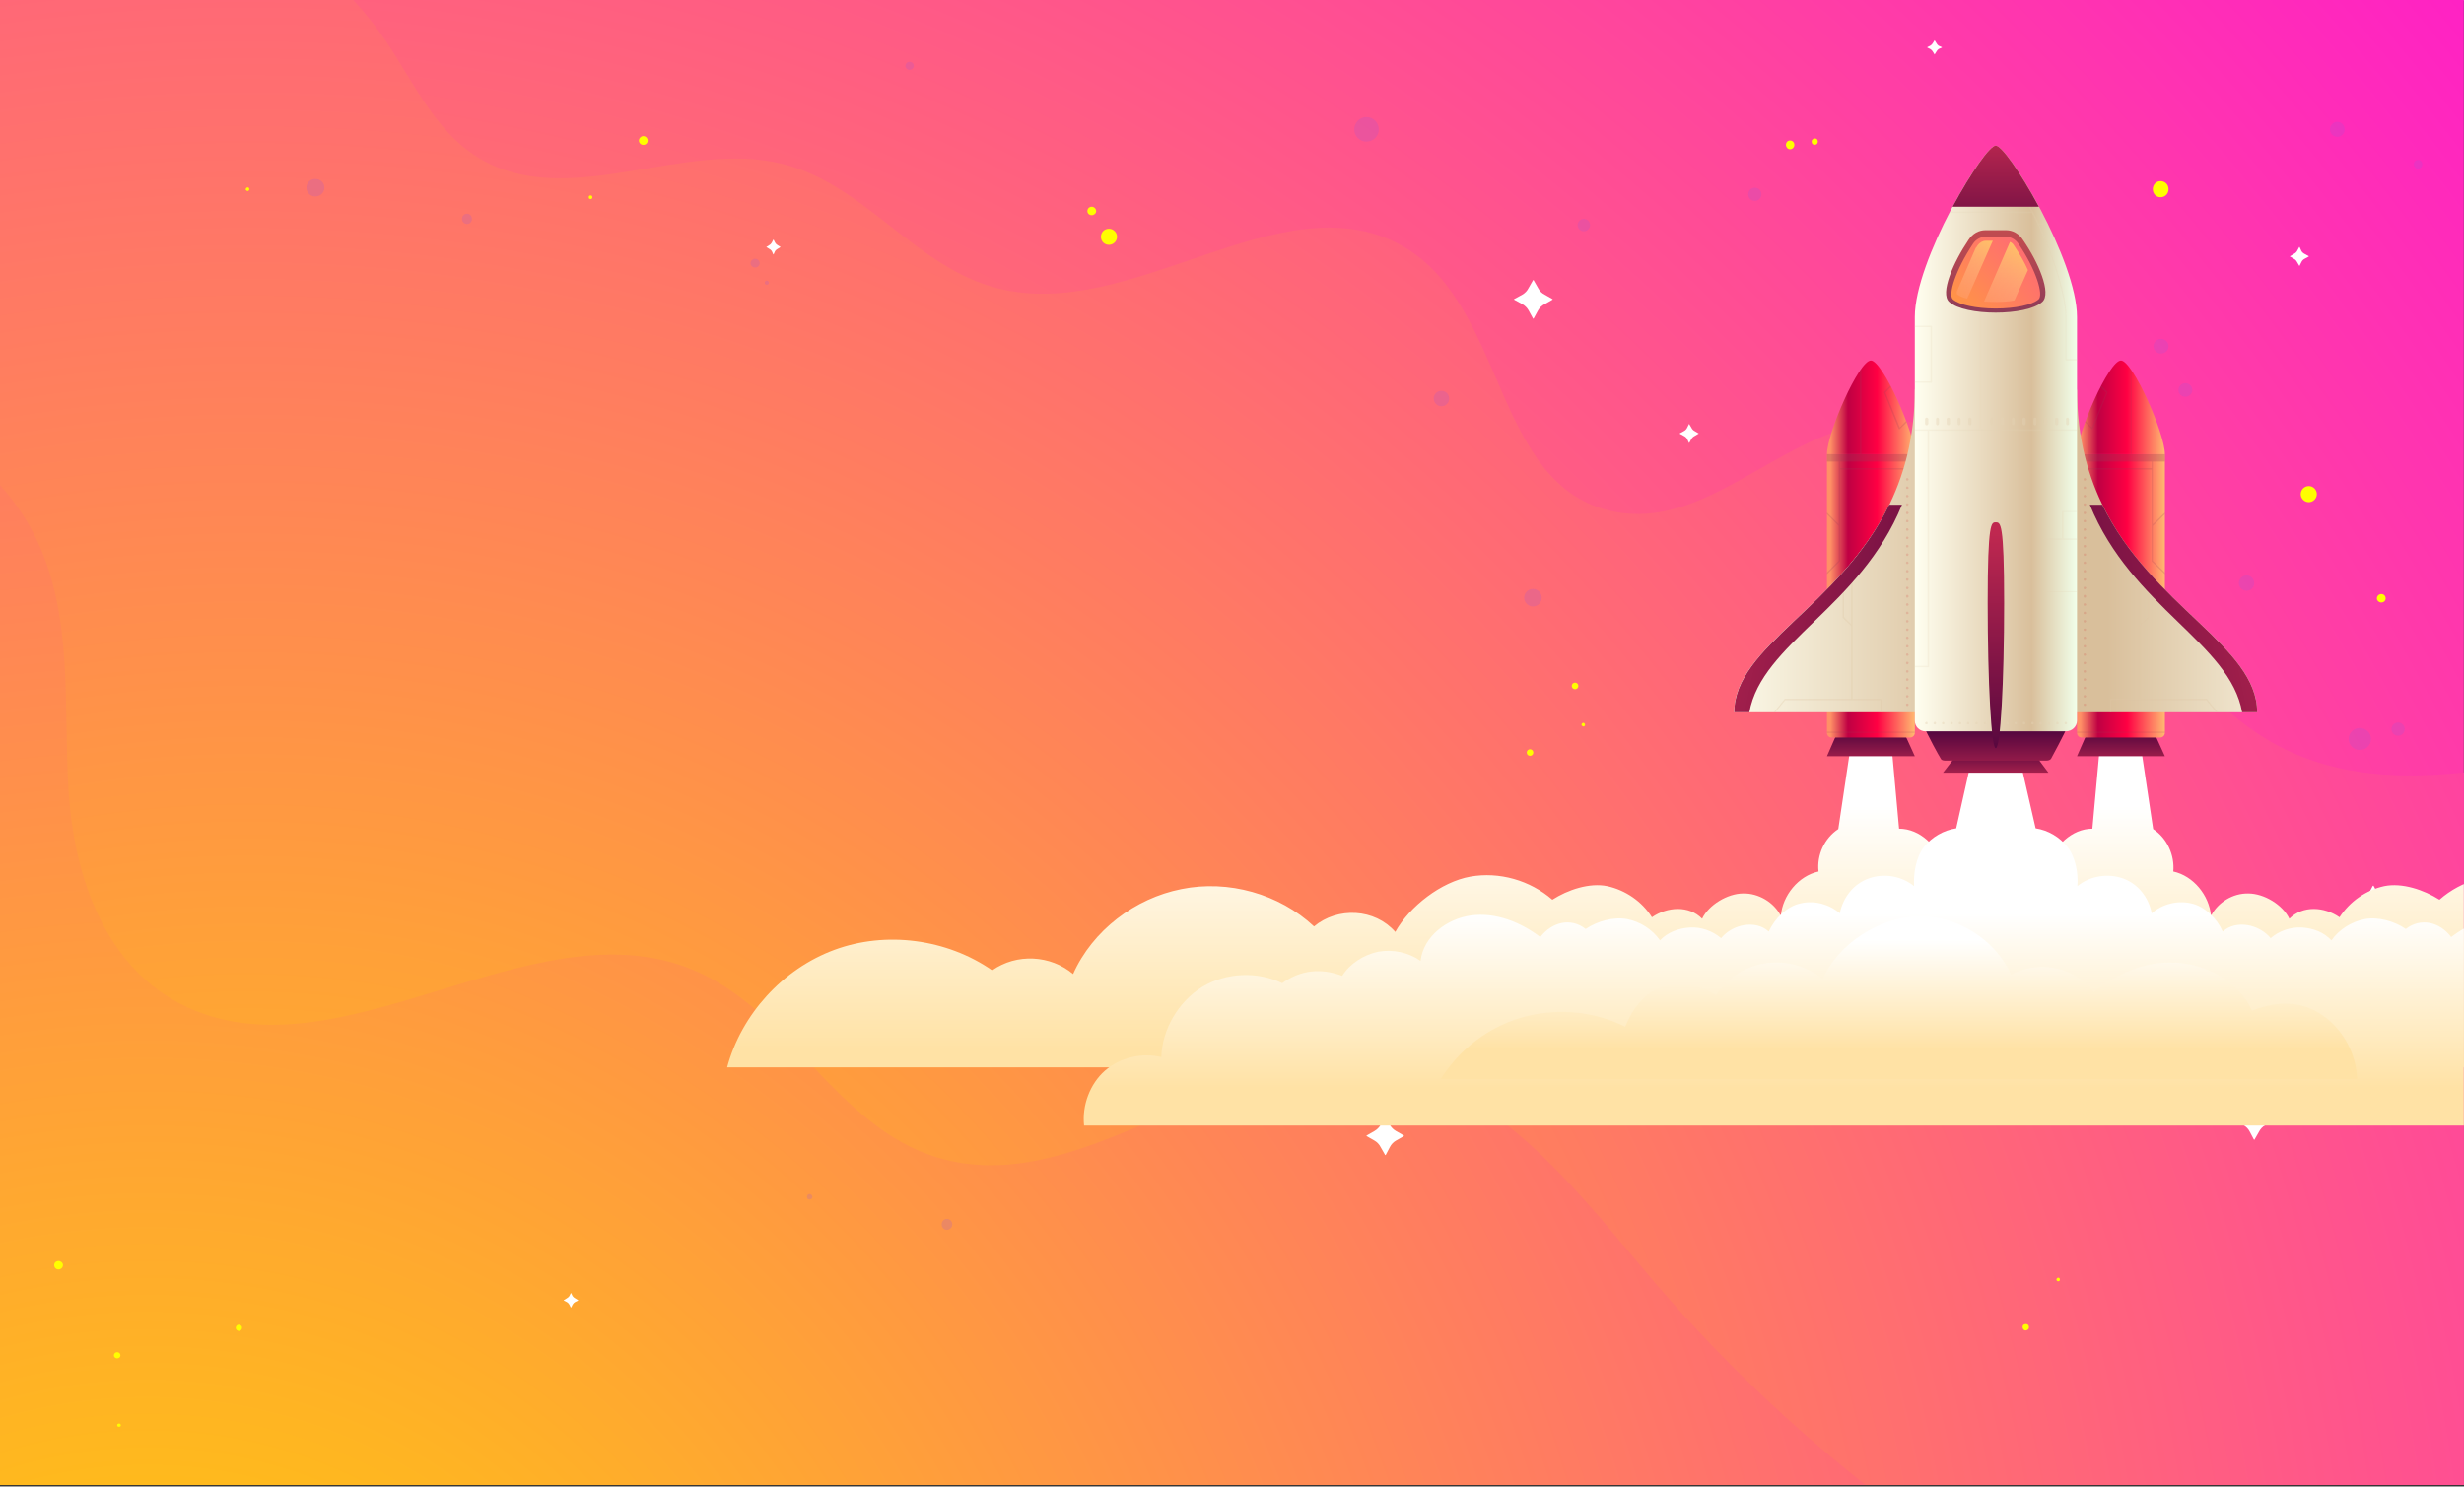 <svg version="1.2" xmlns="http://www.w3.org/2000/svg" viewBox="0 0 673 406" width="1024" height="618"><rect x="0" y="0" width="673" height="406" fill="#333333" stroke="none"/><defs><clipPath clipPathUnits="userSpaceOnUse" id="cp1"><path d="m-3.76-2.43h676.72v408.04h-676.72z"/></clipPath><linearGradient id="P" gradientUnits="userSpaceOnUse"/><radialGradient id="g1" cx="40.2" cy="522.8" r="871.1" href="#P"><stop stop-color="#ffd301"/><stop offset="1" stop-color="#ff17d0"/></radialGradient><radialGradient id="g2" cx="67" cy="490.9" r="871.3" href="#P"><stop stop-color="#ffd301"/><stop offset="1" stop-color="#ff17d0"/></radialGradient><linearGradient id="g3" x1="550.6" y1="210.1" x2="550.6" y2="286.7" href="#P"><stop offset=".13" stop-color="#fff"/><stop offset="1" stop-color="#ffe2a5"/></linearGradient><linearGradient id="g4" x1="555.1" y1="228.1" x2="555.1" y2="297" href="#P"><stop offset=".31" stop-color="#fff"/><stop offset="1" stop-color="#ffe2a5"/></linearGradient><linearGradient id="g5" x1="522.6" y1="252.1" x2="522.6" y2="286.6" href="#P"><stop offset=".13" stop-color="#fff"/><stop offset="1" stop-color="#ffe2a5"/></linearGradient><linearGradient id="g6" x1="510.3" y1="210.2" x2="510.3" y2="197.8" href="#P"><stop stop-color="#bf2850"/><stop offset="1" stop-color="#3f003b"/></linearGradient><linearGradient id="g7" x1="499" y1="124" x2="523" y2="124" href="#P"><stop offset=".04" stop-color="#ff9066"/><stop offset=".24" stop-color="#bf0043"/><stop offset=".57" stop-color="#ff0043"/><stop offset="1" stop-color="#ffba71"/></linearGradient><linearGradient id="g8" x1="499" y1="98.4" x2="523" y2="98.4" href="#P"><stop offset=".04" stop-color="#ff9066"/><stop offset=".24" stop-color="#bf0043"/><stop offset=".57" stop-color="#ff0043"/><stop offset="1" stop-color="#ffba71"/></linearGradient><linearGradient id="g9" x1="578.6" y1="210.2" x2="578.6" y2="197.8" href="#P"><stop stop-color="#bf2850"/><stop offset="1" stop-color="#3f003b"/></linearGradient><linearGradient id="g10" x1="567.3" y1="124" x2="591.3" y2="124" href="#P"><stop offset=".04" stop-color="#ff9066"/><stop offset=".24" stop-color="#bf0043"/><stop offset=".57" stop-color="#ff0043"/><stop offset="1" stop-color="#ffba71"/></linearGradient><linearGradient id="g11" x1="567.3" y1="98.4" x2="591.3" y2="98.4" href="#P"><stop offset=".04" stop-color="#ff9066"/><stop offset=".24" stop-color="#bf0043"/><stop offset=".57" stop-color="#ff0043"/><stop offset="1" stop-color="#ffba71"/></linearGradient><linearGradient id="g12" x1="466.5" y1="106.2" x2="547.9" y2="106.2" href="#P"><stop stop-color="#fffff0"/><stop offset=".88" stop-color="#d9bf9b"/></linearGradient><linearGradient id="g13" x1="462" y1="122.9" x2="570.4" y2="146" href="#P"><stop stop-color="#fffff0"/><stop offset=".72" stop-color="#d9bf9b"/><stop offset="1" stop-color="#f1ffea"/></linearGradient><linearGradient id="g14" x1="462" y1="122.9" x2="570.4" y2="146" href="#P"><stop stop-color="#bf2850"/><stop offset="1" stop-color="#3f003b"/></linearGradient><linearGradient id="g15" x1="639.9" y1="194.5" x2="566.7" y2="194.5" href="#P"><stop stop-color="#fffff0"/><stop offset=".88" stop-color="#d9bf9b"/></linearGradient><linearGradient id="g16" x1="628.3" y1="122.9" x2="519.8" y2="146" href="#P"><stop stop-color="#bf2850"/><stop offset="1" stop-color="#3f003b"/></linearGradient><linearGradient id="g17" x1="544.8" y1="213.4" x2="544.8" y2="202.5" href="#P"><stop stop-color="#bf2850"/><stop offset="1" stop-color="#3f003b"/></linearGradient><linearGradient id="g18" x1="543.7" y1="213.5" x2="543.7" y2="196.9" href="#P"><stop stop-color="#bf2850"/><stop offset="1" stop-color="#3f003b"/></linearGradient><linearGradient id="g19" x1="523" y1="39.7" x2="567.3" y2="39.7" href="#P"><stop stop-color="#fffff0"/><stop offset=".72" stop-color="#d9bf9b"/><stop offset="1" stop-color="#f1ffea"/></linearGradient><linearGradient id="g20" x1="966.9" y1="145.5" x2="966.9" y2="218.5" href="#P"><stop stop-color="#bf2850"/><stop offset="1" stop-color="#3f003b"/></linearGradient><linearGradient id="g21" x1="551" y1="35.9" x2="551" y2="78.5" href="#P"><stop stop-color="#bf2850"/><stop offset="1" stop-color="#3f003b"/></linearGradient><linearGradient id="g22" x1="554.5" y1="65.3" x2="554.5" y2="126.3" href="#P"><stop stop-color="#bf4b50"/><stop offset="1" stop-color="#291a68"/></linearGradient><radialGradient id="g23" cx="507.2" cy="110.5" r="115.5" href="#P"><stop stop-color="#ffd301"/><stop offset="1" stop-color="#ff17d0"/></radialGradient><linearGradient id="g24" x1="565.9" y1="71.3" x2="549.3" y2="98" href="#P"><stop stop-color="#ffd35d" stop-opacity="1"/><stop offset="1" stop-color="#ffa4a3" stop-opacity="0"/></linearGradient><linearGradient id="g25" x1="559.1" y1="70.2" x2="543.9" y2="94.6" href="#P"><stop stop-color="#ffd35d" stop-opacity="1"/><stop offset="1" stop-color="#ffa4a3" stop-opacity="0"/></linearGradient></defs><style>.a{fill:url(#g1)}.b{fill:url(#g2)}.c{fill:#fffe00}.d{fill:#fff}.e{fill:#9b53dc}.f{fill:url(#g3)}.g{fill:url(#g4)}.h{fill:url(#g5)}.i{fill:url(#g6)}.j{fill:url(#g7)}.k{fill:url(#g8)}.l{fill:#973e56}.m{fill:url(#g9)}.n{fill:url(#g10)}.o{mix-blend-mode:multiply;fill:#973e56}.p{fill:url(#g11)}.q{fill:url(#g12)}.r{opacity:.3;mix-blend-mode:multiply;fill:#ddc4a3}.s{fill:url(#g13)}.t{fill:url(#g14)}.u{fill:url(#g15)}.v{fill:url(#g16)}.w{fill:url(#g17)}.x{fill:url(#g18)}.y{fill:url(#g19)}.z{fill:#e3d2b4}.A{opacity:.4;mix-blend-mode:multiply;fill:#e3d2b4}.B{opacity:.4;mix-blend-mode:multiply;fill:#cd2d2f}.C{fill:url(#g20)}.D{fill:url(#g21)}.E{fill:url(#g22)}.F{fill:url(#g23)}.G{fill:url(#g24)}.H{fill:url(#g25)}</style><g clip-path="url(#cp1)"><path class="a" d="m-8.3-5.2h685.8v413.5h-685.8z"/><path class="b" d="m625.8 205.4c-23.9-10.8-36.5-34.4-51.3-54.5-14.8-20.1-38.5-39.8-64.8-35.3-24.7 4.2-44.3 29-68.8 24.1-33.7-6.8-29-57.3-58.8-73.1-32.7-17.3-73 21.4-109.5 12.1-22.6-5.7-36.2-28.3-58.8-34-26.3-6.6-56.7 11.8-80.6-0.3-13.7-6.9-19.7-21.3-27.9-33.4-3.9-5.8-8.6-11.2-13.9-16.2h-99.7v129.8c7.7 6.2 14 13.8 18.1 22.3 10.3 21.2 7.5 45.5 8.9 68.6 1.4 23.2 9.6 49 32.5 59.6 41.9 19.3 93.4-27.3 136.7-10.8 27.8 10.6 39.8 43.4 68.4 51.9 38 11.2 74-27.4 113.9-25.7 34.8 1.4 57.9 31.5 79 56.5 18.8 22.4 40.2 43 63.8 61.3h164.5v-197.9c-18 2.3-35.5 2.3-51.7-5z"/><path class="c" d="m175.7 39.5c-0.6 0-1.2-0.5-1.2-1.2 0-0.6 0.6-1.2 1.2-1.2 0.7 0 1.2 0.6 1.2 1.2 0 0.7-0.5 1.2-1.2 1.2z"/><path class="c" d="m298.2 58.7c-0.7 0-1.2-0.5-1.2-1.1 0-0.7 0.5-1.2 1.2-1.2 0.6 0 1.2 0.5 1.2 1.2 0 0.6-0.6 1.1-1.2 1.1z"/><path class="c" d="m650.4 164.5c-0.6 0-1.2-0.5-1.2-1.1 0-0.7 0.6-1.2 1.2-1.2 0.7 0 1.2 0.5 1.2 1.2 0 0.6-0.5 1.1-1.2 1.1z"/><path class="c" d="m32 371c-0.5 0-0.9-0.4-0.9-0.8 0-0.5 0.4-0.9 0.9-0.9 0.5 0 0.9 0.4 0.9 0.9 0 0.4-0.4 0.8-0.9 0.8z"/><path class="c" d="m496.2 37.9c0.4 0.3 0.4 0.9 0.1 1.3-0.3 0.3-0.8 0.4-1.2 0.1-0.3-0.3-0.4-0.9-0.1-1.2 0.3-0.4 0.8-0.5 1.2-0.2z"/><path class="c" d="m630.6 137.1c-1.2 0-2.2-1-2.2-2.2 0-1.2 1-2.2 2.2-2.2 1.2 0 2.2 1 2.2 2.2 0 1.2-1 2.2-2.2 2.2z"/><path class="c" d="m302.9 66.8c-1.3 0-2.2-1-2.2-2.2 0-1.2 0.9-2.2 2.2-2.2 1.2 0 2.2 1 2.2 2.2 0 1.2-1 2.2-2.2 2.2z"/><path class="c" d="m590.1 53.8c-1.2 0-2.1-1-2.1-2.2 0-1.2 0.9-2.2 2.1-2.2 1.3 0 2.2 1 2.2 2.2 0 1.2-0.9 2.2-2.2 2.2z"/><path class="c" d="m16 346.7c-0.7 0-1.2-0.5-1.2-1.2 0-0.6 0.5-1.1 1.2-1.1 0.6 0 1.2 0.5 1.2 1.1 0 0.7-0.6 1.2-1.2 1.2z"/><path class="c" d="m488.9 40.7c-0.6 0-1.1-0.6-1.1-1.2 0-0.7 0.5-1.2 1.1-1.2 0.7 0 1.2 0.5 1.2 1.2 0 0.6-0.5 1.2-1.2 1.2z"/><path class="c" d="m430.2 188.2c-0.5 0-0.9-0.4-0.9-0.9 0-0.5 0.4-0.9 0.9-0.9 0.5 0 0.9 0.4 0.9 0.9 0 0.5-0.4 0.9-0.9 0.9z"/><path class="c" d="m417.9 206.4c-0.5 0-0.9-0.4-0.9-0.9 0-0.5 0.4-0.9 0.9-0.9 0.5 0 0.9 0.4 0.9 0.9 0 0.5-0.4 0.9-0.9 0.9z"/><path class="c" d="m501.4 283.8c0 0.3-0.2 0.5-0.5 0.5-0.2 0-0.5-0.2-0.5-0.5 0-0.2 0.3-0.5 0.5-0.5 0.3 0 0.5 0.3 0.5 0.5z"/><path class="c" d="m33 389.3c0 0.2-0.2 0.4-0.5 0.4-0.3 0-0.5-0.2-0.5-0.4 0-0.3 0.2-0.5 0.5-0.5 0.3 0 0.5 0.2 0.5 0.5z"/><path class="c" d="m553.9 361.8c0.3 0.3 0.4 0.9 0.1 1.2-0.3 0.4-0.9 0.5-1.2 0.2-0.4-0.3-0.5-0.9-0.2-1.3 0.3-0.3 0.9-0.4 1.3-0.1z"/><path class="c" d="m65.8 362c0.4 0.3 0.4 0.8 0.1 1.2-0.3 0.4-0.8 0.4-1.2 0.1-0.4-0.3-0.4-0.8-0.1-1.2 0.3-0.4 0.8-0.4 1.2-0.1z"/><path class="c" d="m161.8 53.8c0 0.3-0.2 0.5-0.5 0.5-0.3 0-0.5-0.2-0.5-0.5 0-0.3 0.2-0.5 0.5-0.5 0.3 0 0.5 0.2 0.5 0.5z"/><path class="c" d="m432.9 198.1c-0.1 0.2-0.4 0.4-0.6 0.2-0.3-0.1-0.4-0.4-0.3-0.6 0.1-0.2 0.4-0.4 0.6-0.3 0.3 0.2 0.4 0.4 0.3 0.7z"/><path class="c" d="m68.1 51.6c0 0.2-0.2 0.5-0.4 0.5-0.3 0-0.5-0.2-0.6-0.4 0-0.3 0.2-0.5 0.5-0.6 0.3 0 0.5 0.2 0.5 0.5z"/><path class="c" d="m562.6 349.3c0.1 0.2 0 0.5-0.2 0.6-0.3 0.1-0.6 0-0.7-0.3-0.1-0.2 0.1-0.5 0.3-0.6 0.3-0.1 0.5 0 0.6 0.3z"/><path class="d" d="m378.5 305l1.1 2.2c0.4 0.7 1 1.3 1.7 1.7l2.1 1.2c0.1 0.1 0.1 0.2 0 0.2l-2.1 1.2c-0.7 0.4-1.3 1-1.7 1.8l-1.1 2.1c-0.1 0.1-0.2 0.1-0.2 0l-1.2-2.1c-0.4-0.8-1-1.4-1.7-1.8l-2.1-1.2c-0.1 0-0.1-0.1 0-0.2l2.1-1.2c0.7-0.4 1.3-1 1.7-1.7l1.2-2.2c0-0.1 0.1-0.1 0.2 0z"/><path class="d" d="m615.8 300.8l1.2 2.2c0.4 0.7 1 1.3 1.7 1.7l2.1 1.2c0.1 0 0.1 0.2 0 0.2l-2.1 1.2c-0.7 0.4-1.3 1-1.7 1.8l-1.2 2.1c0 0.1-0.1 0.1-0.2 0l-1.1-2.1c-0.4-0.8-1-1.4-1.7-1.8l-2.1-1.2c-0.1 0-0.1-0.2 0-0.2l2.1-1.2c0.7-0.4 1.3-1 1.7-1.7l1.1-2.2c0.1-0.1 0.2-0.1 0.2 0z"/><path class="d" d="m418.9 76.5l1.2 2.1c0.4 0.8 1 1.4 1.8 1.8l2.1 1.2c0.1 0 0.1 0.1 0 0.2l-2.1 1.2c-0.8 0.4-1.4 1-1.8 1.7l-1.2 2.2c0 0.1-0.2 0.1-0.2 0l-1.2-2.2c-0.4-0.7-1-1.3-1.7-1.7l-2.2-1.2c-0.1-0.1-0.1-0.2 0-0.2l2.2-1.2c0.7-0.4 1.3-1 1.7-1.8l1.2-2.1c0-0.1 0.2-0.1 0.2 0z"/><path class="d" d="m211.3 65.4l0.4 0.8q0.3 0.5 0.7 0.7l0.8 0.5q0.1 0 0 0l-0.8 0.5q-0.4 0.2-0.7 0.6l-0.4 0.9q0 0-0.1 0l-0.4-0.9q-0.3-0.4-0.7-0.6l-0.8-0.5q-0.1 0 0 0l0.8-0.5q0.4-0.2 0.7-0.7l0.4-0.8q0.1 0 0.1 0z"/><path class="d" d="m156 353.2l0.4 0.8q0.3 0.4 0.7 0.6l0.8 0.5q0.1 0 0 0.1l-0.8 0.4q-0.4 0.2-0.7 0.7l-0.4 0.8q0 0-0.1 0l-0.4-0.8q-0.3-0.5-0.7-0.7l-0.8-0.4q-0.1-0.1 0-0.1l0.8-0.5q0.4-0.2 0.7-0.6l0.4-0.8q0.1-0.1 0.1 0z"/><path class="d" d="m528.4 10.9l0.5 0.8q0.2 0.4 0.6 0.7l0.9 0.4q0 0.1 0 0.1l-0.9 0.4q-0.4 0.3-0.6 0.7l-0.5 0.8q0 0.1 0 0l-0.5-0.8q-0.2-0.4-0.7-0.7l-0.8-0.4q0 0 0-0.1l0.8-0.4q0.5-0.3 0.7-0.7l0.5-0.8q0-0.1 0 0z"/><path class="d" d="m461.4 115.8l0.6 1q0.3 0.6 0.9 0.9l1 0.6c0.1 0 0.1 0.1 0 0.1l-1 0.6q-0.6 0.3-0.9 0.8l-0.6 1.1c0 0 0 0-0.1 0l-0.5-1.1q-0.3-0.5-0.9-0.8l-1.1-0.6c0 0 0-0.1 0-0.1l1.1-0.6q0.6-0.3 0.9-0.9l0.5-1c0.1-0.1 0.1-0.1 0.1 0z"/><path class="d" d="m628.1 67.4l0.5 1.1q0.3 0.5 0.9 0.8l1.1 0.6c0 0 0 0.1 0 0.1l-1.1 0.6q-0.6 0.3-0.9 0.9l-0.5 1c-0.1 0.1-0.1 0.1-0.1 0l-0.6-1q-0.3-0.6-0.9-0.9l-1-0.6c-0.1 0-0.1-0.1 0-0.1l1-0.6q0.6-0.3 0.9-0.8l0.6-1.1c0 0 0 0 0.1 0z"/><path class="d" d="m648.3 241.9l0.8 1.5c0.3 0.5 0.7 1 1.2 1.2l1.5 0.9c0.1 0 0.1 0.1 0 0.1l-1.5 0.8c-0.5 0.3-0.9 0.7-1.2 1.3l-0.8 1.5c0 0-0.1 0-0.2 0l-0.8-1.5c-0.3-0.6-0.7-1-1.2-1.3l-1.5-0.8c-0.1 0-0.1-0.1 0-0.1l1.5-0.9c0.5-0.2 0.9-0.7 1.2-1.2l0.8-1.5c0.1 0 0.2 0 0.2 0z"/><g style="opacity:.2;mix-blend-mode:multiply"><path class="e" d="m644.5 204.8c-1.6 0-3-1.3-3-3 0-1.7 1.4-3 3-3 1.7 0 3.1 1.3 3.1 3 0 1.7-1.4 3-3.1 3z"/><path class="e" d="m590.2 96.5c-1.1 0-2-0.9-2-2 0-1.1 0.9-2 2-2 1.2 0 2.1 0.9 2.1 2 0 1.1-0.9 2-2.1 2z"/><path class="e" d="m86.1 53.6c-1.3 0-2.4-1.1-2.4-2.4 0-1.4 1.1-2.4 2.4-2.4 1.4 0 2.5 1 2.5 2.4 0 1.3-1.1 2.4-2.5 2.4z"/><path class="e" d="m206.3 73c-0.7 0-1.3-0.5-1.3-1.2 0-0.6 0.6-1.2 1.3-1.2 0.6 0 1.2 0.6 1.2 1.2 0 0.7-0.6 1.2-1.2 1.2z"/><path class="e" d="m248.4 19c-0.6 0-1.1-0.5-1.1-1.1 0-0.6 0.5-1.1 1.1-1.1 0.7 0 1.2 0.5 1.2 1.1 0 0.6-0.5 1.1-1.2 1.1z"/><path class="e" d="m373.2 38.6c-1.8 0-3.3-1.5-3.3-3.3 0-1.9 1.5-3.4 3.3-3.4 1.9 0 3.4 1.5 3.4 3.4 0 1.8-1.5 3.3-3.4 3.3z"/><path class="e" d="m432.6 63.1c-0.9 0-1.7-0.8-1.7-1.7 0-0.9 0.8-1.7 1.7-1.7 0.9 0 1.7 0.8 1.7 1.7 0 0.9-0.8 1.7-1.7 1.7z"/><path class="e" d="m418.7 165.6c-1.3 0-2.4-1.1-2.4-2.4 0-1.3 1.1-2.4 2.4-2.4 1.3 0 2.4 1.1 2.4 2.4 0 1.3-1.1 2.4-2.4 2.4z"/><path class="e" d="m127.6 61.1c-0.8 0-1.4-0.6-1.4-1.4 0-0.8 0.6-1.4 1.4-1.4 0.7 0 1.3 0.6 1.3 1.4 0 0.8-0.6 1.4-1.3 1.4z"/><path class="e" d="m638.4 37.3c-1.1 0-2-0.9-2-2 0-1.2 0.9-2.1 2-2.1 1.1 0 2 0.9 2 2.1 0 1.1-0.9 2-2 2z"/><path class="e" d="m402.3 285.5c-1.3 0-2.4-1-2.4-2.4 0-1.3 1.1-2.3 2.4-2.3 1.3 0 2.4 1 2.4 2.3 0 1.4-1.1 2.4-2.4 2.4z"/><path class="e" d="m258.6 335.9c-0.8 0-1.4-0.7-1.4-1.5 0-0.8 0.6-1.5 1.4-1.5 0.9 0 1.5 0.7 1.5 1.5 0 0.8-0.6 1.5-1.5 1.5z"/><path class="e" d="m319.5 260.8c-0.7 0-1.3-0.5-1.3-1.3 0-0.7 0.6-1.2 1.3-1.2 0.7 0 1.3 0.5 1.3 1.2 0 0.8-0.6 1.3-1.3 1.3z"/><path class="e" d="m221.1 327.6c-0.4 0-0.7-0.3-0.7-0.7 0-0.4 0.3-0.8 0.7-0.8 0.4 0 0.8 0.4 0.8 0.8 0 0.4-0.4 0.7-0.8 0.7z"/><path class="e" d="m325.3 264.5c-0.5 0-0.8-0.4-0.8-0.9 0-0.4 0.3-0.8 0.8-0.8 0.5 0 0.9 0.4 0.9 0.8 0 0.5-0.4 0.9-0.9 0.9z"/><path class="e" d="m393.7 110.9c-1.2 0-2.1-1-2.1-2.1 0-1.2 0.9-2.1 2.1-2.1 1.2 0 2.1 0.9 2.1 2.1 0 1.1-0.9 2.1-2.1 2.1z"/><path class="e" d="m479.3 54.8c-1 0-1.8-0.8-1.8-1.8 0-1 0.8-1.8 1.8-1.8 1 0 1.8 0.8 1.8 1.8 0 1-0.8 1.8-1.8 1.8z"/><path class="e" d="m209.4 77.7c-0.3 0-0.5-0.2-0.5-0.5 0-0.4 0.2-0.6 0.5-0.6 0.3 0 0.6 0.2 0.6 0.6 0 0.3-0.3 0.5-0.6 0.5z"/><path class="e" d="m596.9 108.3c-1.1 0-1.9-0.8-1.9-1.8 0-1.1 0.8-1.9 1.9-1.9 1 0 1.9 0.8 1.9 1.9 0 1-0.9 1.8-1.9 1.8z"/><path class="e" d="m613.6 161.3c-1.1 0-2.1-0.9-2.1-2.1 0-1.1 1-2.1 2.1-2.1 1.2 0 2.1 1 2.1 2.1 0 1.2-0.9 2.1-2.1 2.1z"/><path class="e" d="m655 200.9c-1 0-1.8-0.8-1.8-1.8 0-1 0.8-1.8 1.8-1.8 1 0 1.8 0.8 1.8 1.8 0 1-0.8 1.8-1.8 1.8z"/><path class="e" d="m660.5 46c-0.7 0-1.2-0.5-1.2-1.2 0-0.7 0.5-1.2 1.2-1.2 0.6 0 1.1 0.5 1.1 1.2 0 0.7-0.5 1.2-1.1 1.2z"/></g><path class="f" d="m198.6 291.5c3.9-14.5 15.2-26.9 29.3-32.1 14.1-5.2 30.7-3 43.1 5.6 6.7-4.7 15.9-4.2 22.1 1 5.3-11.9 16.9-20.7 29.6-23.2 12.8-2.6 26.7 1.3 36.2 10.2 6.5-5.4 16.6-4.9 22.2 1.5 3.9-7 12.6-13.7 20.5-15.1 7.9-1.4 16.3 1 22.4 6.3 4.2-2.7 10.1-4.7 15-3.7 5 1.1 9.5 4.2 12.2 8.5 4.2-2.9 10.1-3.3 13.7 0.4 1.8-3.8 7-6.9 11.2-6.9 4.2-0.1 8.4 2.4 10.3 6.1 0.5-5.6 4.8-10.9 10.3-12.1-0.5-4.5 1.6-9.1 5.4-11.6l3.3-22.1h11.3l2 22c5.7 0 10.7 4.8 11.9 10.3 3.3-0.1 7.3 0.3 10 2.2 1.9 1.4 3.5 3.3 4.5 5.4 1.1-2.1 2.6-4 4.5-5.4 2.7-1.9 6.7-2.3 10-2.2 1.3-5.5 6.3-10.3 11.9-10.3l2-22h11.3l3.3 22.1c3.8 2.5 5.9 7.1 5.5 11.6 5.5 1.2 9.8 6.5 10.3 12.1 1.9-3.7 6-6.2 10.2-6.1 4.3 0 9.4 3.1 11.2 6.9 3.7-3.7 9.5-3.3 13.7-0.4 2.8-4.3 7.2-7.4 12.2-8.5 4.9-1 10.8 1 15.1 3.7 6-5.3 14.5-7.7 22.4-6.3 7.9 1.4 16.6 8.1 20.4 15.1 5.6-6.4 15.7-6.9 22.3-1.5 9.5-8.9 23.3-12.8 36.1-10.2 12.7 2.5 24.3 11.3 29.6 23.2 6.3-5.2 15.5-5.7 22.2-1 12.3-8.6 28.9-10.8 43-5.6 14.2 5.2 25.5 17.6 29.3 32.1z"/><path class="g" d="m788.4 292.4c-4.1-3.6-10-5-15.4-3.7-0.2-7.6-4.7-15.2-11.2-19.2-6.5-3.9-15-4.3-21.8-1-5-3.6-10.6-4.2-16.3-2-2.2-3.4-6.1-5.8-10-6.6-3.9-0.7-8.2 0.2-11.5 2.5-0.8-6.7-7.1-11.5-13.8-12.4-6.7-0.9-13.5 1.8-18.9 5.9-3.1-4.1-8.3-5.4-12.4-2.2-3-2.1-7.6-3.4-11.2-2.7-3.6 0.7-7 2.8-9.1 5.8-2.1-2.2-4.9-3.3-8-3.5-3.1-0.2-6.3 0.9-8.6 2.9-3.2-3.8-9.4-5.1-13.1-1.8-1.5-3.5-4.9-6.9-8.6-7.7-3.8-0.9-7.9 0.2-10.8 2.7-0.8-4.3-3.7-8-7.8-9.5-4.2-1.5-9.1-0.7-12.5 2.1 0.3-3.5-0.5-7.9-2.7-10.7-2.1-2.7-5.3-4.6-8.7-5.1l-4.2-18.3-6.7-0.2-6.7 0.2-4.1 18.3c-3.4 0.5-6.7 2.4-8.8 5.1-2.2 2.8-2.9 7.2-2.7 10.7-3.4-2.8-8.3-3.6-12.4-2.1-4.2 1.5-7 5.2-7.9 9.5-2.9-2.5-7-3.6-10.7-2.7-3.8 0.8-7.1 4.2-8.7 7.7-3.6-3.3-9.9-2-13 1.8-2.4-2-5.5-3.1-8.6-2.9-3.1 0.2-6 1.3-8.1 3.5-2.1-3-5.4-5.1-9-5.8-3.7-0.7-8.2 0.6-11.3 2.7-4.1-3.2-9.2-1.9-12.4 2.2-5.4-4.1-12.2-6.8-18.9-5.9-6.6 0.9-13 5.7-13.8 12.4-3.3-2.3-7.5-3.2-11.5-2.5-3.9 0.8-7.8 3.2-9.9 6.6-5.8-2.2-11.4-1.6-16.4 2-6.8-3.3-15.3-2.9-21.8 1-6.5 4-11 11.6-11.2 19.2-5.3-1.3-11.3 0.1-15.4 3.7-4.1 3.6-6.3 9.5-5.7 15h498c0.6-5.5-1.5-11.4-5.7-15z"/><path class="h" d="m643.8 294.7c-0.2-6.8-3.7-13.3-9.1-17.2-6-4.3-12.7-4.2-19.6-1.5-3.6-7.9-12.3-12.7-20.9-13.1-8.7-0.4-15.4 2.9-22.4 8-5.1-6.9-15-8.8-22.5-4.7-4.3-9.6-14.6-16.1-25.1-16-10.5 0.1-22.3 7.5-26.3 17.2-4.4-3.6-10.2-5.2-15.8-4.3-5.5 0.8-10.3 4-13.4 8.7-4.2-2.9-9.8-3.7-14.6-2.3-4.9 1.5-8.3 6.1-10.2 10.9-10.5-5.3-23.5-5.4-34.1-0.3-6.7 3.2-12.3 8.3-16.3 14.6z"/><path class="i" d="m520.4 200.8h-18.9l-2.5 5.7h24z"/><path class="j" d="m500.3 201.4h21.4c0.7 0 1.3-0.6 1.3-1.3v-76.1h-24v76.1c0 0.7 0.5 1.3 1.3 1.3z"/><path class="k" d="m511 98.4c-3.3 0-12 19.9-12 25.6h12 12c0-5.7-8.8-25.6-12-25.6z"/><g style="opacity:.2;mix-blend-mode:multiply"><path class="l" d="m523 199.8v0.3q0 0 0 0h-24q0 0 0 0v-0.3z"/><path class="l" d="m499 140.4v-0.5l3.2 3.2v-17.1h0.4v1.8h20.4v0.4h-20.4v15.3 9.7q0 0-0.1 0.1l-3.5 3.5v-0.5l3.2-3.2v-9.5z"/><path class="l" d="m508 101.2q0.2-0.3 0.4-0.5v23.3h-0.4z"/><path class="l" d="m518.9 117.1q0 0.1-0.1 0.1 0 0 0 0-0.1 0-0.2-0.1l-4-9.9q0-0.1 0-0.2l1.7-1.7q0.1 0.2 0.2 0.3l-1.5 1.6 3.9 9.5 1.7-1.8q0.1 0.2 0.2 0.4z"/></g><path class="m" d="m588.7 200.8h-18.9l-2.5 5.7h24z"/><path class="n" d="m568.6 201.4h21.4c0.7 0 1.3-0.6 1.3-1.3v-76.1h-24v76.1c0 0.7 0.5 1.3 1.3 1.3z"/><g style="opacity:.3;mix-blend-mode:multiply"><path class="o" d="m499 124h24v2h-24z"/><path class="o" d="m567.3 124h24v2h-24z"/></g><path class="p" d="m579.3 98.4c-3.3 0-12 19.9-12 25.6h12 12c0-5.7-8.8-25.6-12-25.6z"/><g style="opacity:.2;mix-blend-mode:multiply"><path class="l" d="m567.3 199.8v0.3q0 0 0 0h24q0 0 0 0v-0.3z"/><path class="l" d="m591.3 140.4v-0.5l-3.3 3.2v-17.1h-0.3v1.8h-20.4v0.4h20.4v15.3 9.7q0 0 0 0.1l3.6 3.5v-0.5l-3.3-3.2v-9.5z"/><path class="l" d="m582.2 101.2q-0.1-0.3-0.3-0.5v23.3h0.3z"/><path class="l" d="m571.3 117.1q0.1 0.1 0.1 0.1 0.1 0 0.1 0 0.1 0 0.1-0.1l4-9.9q0.1-0.1 0-0.2l-1.7-1.7q-0.1 0.2-0.2 0.3l1.6 1.6-3.9 9.5-1.8-1.8q-0.1 0.2-0.1 0.4z"/></g><path class="q" d="m523 106.2c0 53.7-49.3 64.5-49.3 88.3h71.4z"/><path class="r" d="m487.4 190.9q0.1-0.1 0.1-0.1h18.1v-19.9l-2.3-2.2q0-0.1 0-0.2v-12.2q0.2-0.2 0.4-0.4v12.6l1.9 1.9v-16.7q0.2-0.2 0.4-0.5v37.6h7.7c0.1 0 0.2 0.1 0.2 0.2v3.5h-0.3v-3.3h-26l-2.7 3.3h-0.4z"/><path class="s" d="m516 137.8c-13.5 27.9-42.3 38.6-42.3 56.7h4.1c3.4-18.9 30.3-28.7 41.7-56.7z"/><path class="t" d="m516 137.8c-13.5 27.9-42.3 38.6-42.3 56.7h4.1c3.4-18.9 30.3-28.7 41.7-56.7z"/><path class="u" d="m567.3 106.2c0 53.7 49.2 64.5 49.2 88.3h-71.4z"/><path class="r" d="m605.8 194.5h-0.5l-2.7-3.3h-25.9v3.3h-0.4v-3.5c0-0.1 0.1-0.2 0.2-0.2h7.8v-37.6q0.2 0.3 0.3 0.5v16.7l2-1.9v-12.6q0.2 0.2 0.3 0.4v12.2q0 0.1 0 0.2l-2.3 2.2v19.9h18.1q0.1 0 0.1 0.1z"/><path class="v" d="m574.2 137.8c13.6 27.9 42.3 38.6 42.3 56.7h-4.1c-3.3-18.9-30.2-28.7-41.6-56.7z"/><path class="w" d="m556.5 207h-22.7l-3.1 4h28.8z"/><path class="x" d="m524.7 196.8c2.5 5.3 4.6 9.1 5.4 10.4 0.1 0.3 0.6 0.5 1.1 0.5h13.9 13.9c0.5 0 1-0.2 1.2-0.5 0.7-1.3 2.8-5.1 5.3-10.4z"/><path class="y" d="m545.1 39.7c3.3 0 22.2 31.4 22.2 46.8v110.3c0 1.6-1.4 2.9-3 2.9h-38.4c-1.6 0-2.9-1.3-2.9-2.9v-110.3c0-15.4 18.8-46.8 22.1-46.8z"/><g style="opacity:.2;mix-blend-mode:multiply"><path class="z" d="m541 117.2v-34.2h-0.3v34.2h-14-3.7v0.4h3.5v64.2h-3.5v0.4h3.7c0.1 0 0.2-0.1 0.2-0.2v-64.4h40.4v-0.4z"/><path class="z" d="m563.6 139.8h3.7v-0.3h-3.9c-0.1 0-0.2 0.1-0.2 0.2v7.3h-4.9c-0.1 0-0.1 0.1-0.1 0.2v14.3c0 0.1 0 0.2 0.1 0.2h9v-0.3h-8.8v-14h8.8v-0.4h-3.7z"/><path class="z" d="m527.7 104.3v-15.2c0-0.1-0.1-0.2-0.2-0.2h-4.5v0.4h4.3v14.8h-4.3v0.4h4.5c0.1 0 0.2-0.1 0.2-0.2z"/><path class="z" d="m532.4 58.1h22.6c5.1 9.5 9.1 22.5 9.1 28v12.1c0 0.1 0.1 0.2 0.2 0.2h3v-0.4h-2.9v-11.9c0-5.7-3.5-16.4-7.4-24.8h2.4q0-0.1-0.1-0.3h-2.4c-1.2-2.5-2.3-4.7-3.5-6.5l-0.3 0.2q0.9 1.4 1.7 3h-22.2q-0.1 0.2-0.2 0.4z"/></g><g style="opacity:.4;mix-blend-mode:multiply"><path class="z" d="m710.6 31c-0.2 0-0.4-0.2-0.4-0.4v-1.3c0-0.2 0.2-0.4 0.4-0.4 0.3 0 0.5 0.2 0.5 0.4v1.3c0 0.2-0.2 0.4-0.5 0.4z"/><path class="z" d="m713.6 31c-0.3 0-0.4-0.2-0.4-0.4v-1.3c0-0.2 0.1-0.4 0.4-0.4 0.2 0 0.4 0.2 0.4 0.4v1.3c0 0.2-0.2 0.4-0.4 0.4z"/><path class="z" d="m716.5 31c-0.2 0-0.4-0.2-0.4-0.4v-1.3c0-0.2 0.2-0.4 0.4-0.4 0.3 0 0.5 0.2 0.5 0.4v1.3c0 0.2-0.2 0.4-0.5 0.4z"/><path class="z" d="m719.5 31c-0.2 0-0.4-0.2-0.4-0.4v-1.3c0-0.2 0.2-0.4 0.4-0.4 0.2 0 0.4 0.2 0.4 0.4v1.3c0 0.2-0.2 0.4-0.4 0.4z"/><path class="z" d="m722.5 31c-0.3 0-0.5-0.2-0.5-0.4v-1.3c0-0.2 0.2-0.4 0.5-0.4 0.2 0 0.4 0.2 0.4 0.4v1.3c0 0.2-0.2 0.4-0.4 0.4z"/><path class="z" d="m725.4 31c-0.2 0-0.4-0.2-0.4-0.4v-1.3c0-0.2 0.2-0.4 0.4-0.4 0.2 0 0.4 0.2 0.4 0.4v1.3c0 0.2-0.2 0.4-0.4 0.4z"/><path class="z" d="m728.4 31c-0.3 0-0.5-0.2-0.5-0.4v-1.3c0-0.2 0.2-0.4 0.5-0.4 0.2 0 0.4 0.2 0.4 0.4v1.3c0 0.2-0.2 0.4-0.4 0.4z"/><path class="z" d="m731.3 31c-0.2 0-0.4-0.2-0.4-0.4v-1.3c0-0.2 0.2-0.4 0.4-0.4 0.3 0 0.5 0.2 0.5 0.4v1.3c0 0.2-0.2 0.4-0.5 0.4z"/></g><g style="opacity:.4;mix-blend-mode:multiply"><path class="z" d="m526.2 116.1c-0.2 0-0.4-0.2-0.4-0.5v-1.2c0-0.2 0.2-0.4 0.4-0.4 0.3 0 0.5 0.2 0.5 0.4v1.2c0 0.3-0.2 0.5-0.5 0.5z"/><path class="z" d="m529.2 116.1c-0.2 0-0.4-0.2-0.4-0.5v-1.2c0-0.2 0.2-0.4 0.4-0.4 0.2 0 0.4 0.2 0.4 0.4v1.2c0 0.3-0.2 0.5-0.4 0.5z"/><path class="z" d="m532.2 116.1c-0.3 0-0.5-0.2-0.5-0.5v-1.2c0-0.2 0.2-0.4 0.5-0.4 0.2 0 0.4 0.2 0.4 0.4v1.2c0 0.3-0.2 0.5-0.4 0.5z"/><path class="z" d="m535.1 116.1c-0.2 0-0.4-0.2-0.4-0.5v-1.2c0-0.2 0.2-0.4 0.4-0.4 0.2 0 0.4 0.2 0.4 0.4v1.2c0 0.3-0.2 0.5-0.4 0.5z"/><path class="z" d="m538.1 116.1c-0.3 0-0.5-0.2-0.5-0.5v-1.2c0-0.2 0.2-0.4 0.5-0.4 0.2 0 0.4 0.2 0.4 0.4v1.2c0 0.3-0.2 0.5-0.4 0.5z"/><path class="z" d="m544 116.1c-0.3 0-0.4-0.2-0.4-0.5v-1.2c0-0.2 0.1-0.4 0.4-0.4 0.2 0 0.4 0.2 0.4 0.4v1.2c0 0.3-0.2 0.5-0.4 0.5z"/><path class="z" d="m546.9 116.1c-0.2 0-0.4-0.2-0.4-0.5v-1.2c0-0.2 0.2-0.4 0.4-0.4 0.3 0 0.5 0.2 0.5 0.4v1.2c0 0.3-0.2 0.5-0.5 0.5z"/><path class="z" d="m549.9 116.1c-0.2 0-0.4-0.2-0.4-0.5v-1.2c0-0.2 0.2-0.4 0.4-0.4 0.2 0 0.4 0.2 0.4 0.4v1.2c0 0.3-0.2 0.5-0.4 0.5z"/><path class="z" d="m552.9 116.1c-0.3 0-0.5-0.2-0.5-0.5v-1.2c0-0.2 0.2-0.4 0.5-0.4 0.2 0 0.4 0.2 0.4 0.4v1.2c0 0.3-0.2 0.5-0.4 0.5z"/><path class="z" d="m555.8 116.1c-0.2 0-0.4-0.2-0.4-0.5v-1.2c0-0.2 0.2-0.4 0.4-0.4 0.3 0 0.4 0.2 0.4 0.4v1.2c0 0.3-0.1 0.5-0.4 0.5z"/><path class="z" d="m558.8 116.1c-0.3 0-0.5-0.2-0.5-0.5v-1.2c0-0.2 0.2-0.4 0.5-0.4 0.2 0 0.4 0.2 0.4 0.4v1.2c0 0.3-0.2 0.5-0.4 0.5z"/><path class="z" d="m561.7 116.1c-0.2 0-0.4-0.2-0.4-0.5v-1.2c0-0.2 0.2-0.4 0.4-0.4 0.3 0 0.5 0.2 0.5 0.4v1.2c0 0.3-0.2 0.5-0.5 0.5z"/><path class="z" d="m564.7 116.1c-0.2 0-0.4-0.2-0.4-0.5v-1.2c0-0.2 0.2-0.4 0.4-0.4 0.2 0 0.4 0.2 0.4 0.4v1.2c0 0.3-0.2 0.5-0.4 0.5z"/></g><path fill-rule="evenodd" class="A" d="m555.1 197.8c-0.2 0-0.3-0.1-0.3-0.3 0-0.2 0.1-0.4 0.3-0.4 0.2 0 0.4 0.2 0.4 0.4 0 0.2-0.2 0.3-0.4 0.3zm2.3 0c-0.2 0-0.4-0.1-0.4-0.3 0-0.2 0.2-0.4 0.4-0.4 0.2 0 0.3 0.2 0.3 0.4 0 0.2-0.1 0.3-0.3 0.3zm2.3 0c-0.2 0-0.4-0.1-0.4-0.3 0-0.2 0.2-0.4 0.4-0.4 0.2 0 0.3 0.2 0.3 0.4 0 0.2-0.1 0.3-0.3 0.3zm2.2 0c-0.2 0-0.3-0.1-0.3-0.3 0-0.2 0.1-0.4 0.3-0.4 0.2 0 0.4 0.2 0.4 0.4 0 0.2-0.2 0.3-0.4 0.3zm2.3 0c-0.2 0-0.3-0.1-0.3-0.3 0-0.2 0.1-0.4 0.3-0.4 0.2 0 0.4 0.2 0.4 0.4 0 0.2-0.2 0.3-0.4 0.3zm-11.4 0c-0.2 0-0.3-0.1-0.3-0.3 0-0.2 0.1-0.4 0.3-0.4 0.2 0 0.4 0.2 0.4 0.4 0 0.2-0.2 0.3-0.4 0.3zm-2.3 0c-0.1 0-0.3-0.1-0.3-0.3 0-0.2 0.2-0.4 0.3-0.4 0.2 0 0.4 0.2 0.4 0.4 0 0.2-0.2 0.3-0.4 0.3zm-2.2 0c-0.2 0-0.4-0.1-0.4-0.3 0-0.2 0.2-0.4 0.4-0.4 0.2 0 0.3 0.2 0.3 0.4 0 0.2-0.1 0.3-0.3 0.3z"/><path fill-rule="evenodd" class="A" d="m533 197.8c-0.2 0-0.3-0.1-0.3-0.3 0-0.2 0.1-0.4 0.3-0.4 0.2 0 0.4 0.2 0.4 0.4 0 0.2-0.2 0.3-0.4 0.3zm2.3 0c-0.2 0-0.3-0.1-0.3-0.3 0-0.2 0.1-0.4 0.3-0.4 0.2 0 0.4 0.2 0.4 0.4 0 0.2-0.2 0.3-0.4 0.3zm2.3 0c-0.2 0-0.4-0.1-0.4-0.3 0-0.2 0.2-0.4 0.4-0.4 0.2 0 0.3 0.2 0.3 0.4 0 0.2-0.1 0.3-0.3 0.3zm2.3 0c-0.2 0-0.4-0.1-0.4-0.3 0-0.2 0.2-0.4 0.4-0.4 0.2 0 0.3 0.2 0.3 0.4 0 0.2-0.1 0.3-0.3 0.3zm2.2 0c-0.1 0-0.3-0.1-0.3-0.3 0-0.2 0.2-0.4 0.3-0.4 0.2 0 0.4 0.2 0.4 0.4 0 0.2-0.2 0.3-0.4 0.3zm-11.3 0c-0.2 0-0.4-0.1-0.4-0.3 0-0.2 0.2-0.4 0.4-0.4 0.1 0 0.3 0.2 0.3 0.4 0 0.2-0.2 0.3-0.3 0.3zm-2.3 0c-0.2 0-0.4-0.1-0.4-0.3 0-0.2 0.2-0.4 0.4-0.4 0.2 0 0.3 0.2 0.3 0.4 0 0.2-0.1 0.3-0.3 0.3zm-2.3 0c-0.2 0-0.4-0.1-0.4-0.3 0-0.2 0.2-0.4 0.4-0.4 0.2 0 0.3 0.2 0.3 0.4 0 0.2-0.1 0.3-0.3 0.3z"/><g style="opacity:.4;mix-blend-mode:multiply"><path fill-rule="evenodd" class="B" d="m569.8 130.9c0 0.2-0.2 0.3-0.4 0.3-0.2 0-0.3-0.1-0.3-0.3 0-0.2 0.1-0.4 0.3-0.4 0.2 0 0.4 0.2 0.4 0.4zm0 2.3c0 0.2-0.2 0.3-0.4 0.3-0.2 0-0.3-0.1-0.3-0.3 0-0.2 0.1-0.4 0.3-0.4 0.2 0 0.4 0.2 0.4 0.4zm0 2.3c0 0.1-0.2 0.3-0.4 0.3-0.2 0-0.3-0.2-0.3-0.3 0-0.2 0.1-0.4 0.3-0.4 0.2 0 0.4 0.2 0.4 0.4zm0 2.2c0 0.2-0.2 0.4-0.4 0.4-0.2 0-0.3-0.2-0.3-0.4 0-0.2 0.1-0.3 0.3-0.3 0.2 0 0.4 0.1 0.4 0.3zm0 2.3c0 0.2-0.2 0.4-0.4 0.4-0.2 0-0.3-0.2-0.3-0.4 0-0.2 0.1-0.3 0.3-0.3 0.2 0 0.4 0.1 0.4 0.3zm0 2.3c0 0.2-0.2 0.3-0.4 0.3-0.2 0-0.3-0.1-0.3-0.3 0-0.2 0.1-0.4 0.3-0.4 0.2 0 0.4 0.2 0.4 0.4zm0 2.3c0 0.2-0.2 0.3-0.4 0.3-0.2 0-0.3-0.1-0.3-0.3 0-0.2 0.1-0.4 0.3-0.4 0.2 0 0.4 0.2 0.4 0.4zm0 2.2c0 0.2-0.2 0.4-0.4 0.4-0.2 0-0.3-0.2-0.3-0.4 0-0.1 0.1-0.3 0.3-0.3 0.2 0 0.4 0.2 0.4 0.3zm0 2.3c0 0.2-0.2 0.4-0.4 0.4-0.2 0-0.3-0.2-0.3-0.4 0-0.2 0.1-0.3 0.3-0.3 0.2 0 0.4 0.1 0.4 0.3zm0 2.3c0 0.2-0.2 0.4-0.4 0.4-0.2 0-0.3-0.2-0.3-0.4 0-0.2 0.1-0.3 0.3-0.3 0.2 0 0.4 0.1 0.4 0.3zm0 2.3c0 0.2-0.2 0.3-0.4 0.3-0.2 0-0.3-0.1-0.3-0.3 0-0.2 0.1-0.4 0.3-0.4 0.2 0 0.4 0.2 0.4 0.4zm0 2.3c0 0.2-0.2 0.3-0.4 0.3-0.2 0-0.3-0.1-0.3-0.3 0-0.2 0.1-0.4 0.3-0.4 0.2 0 0.4 0.2 0.4 0.4zm0 2.2c0 0.2-0.2 0.4-0.4 0.4-0.2 0-0.3-0.2-0.3-0.4 0-0.2 0.1-0.3 0.3-0.3 0.2 0 0.4 0.1 0.4 0.3zm0 2.3c0 0.2-0.2 0.4-0.4 0.4-0.2 0-0.3-0.2-0.3-0.4 0-0.2 0.1-0.3 0.3-0.3 0.2 0 0.4 0.1 0.4 0.3zm0 2.3c0 0.2-0.2 0.4-0.4 0.4-0.2 0-0.3-0.2-0.3-0.4 0-0.2 0.1-0.4 0.3-0.4 0.2 0 0.4 0.2 0.4 0.4zm0 2.3c0 0.2-0.2 0.3-0.4 0.3-0.2 0-0.3-0.1-0.3-0.3 0-0.2 0.1-0.4 0.3-0.4 0.2 0 0.4 0.2 0.4 0.4zm0 2.3c0 0.2-0.2 0.3-0.4 0.3-0.2 0-0.3-0.1-0.3-0.3 0-0.2 0.1-0.4 0.3-0.4 0.2 0 0.4 0.2 0.4 0.4zm0 2.2c0 0.2-0.2 0.4-0.4 0.4-0.2 0-0.3-0.2-0.3-0.4 0-0.2 0.1-0.3 0.3-0.3 0.2 0 0.4 0.1 0.4 0.3zm0 2.3c0 0.2-0.2 0.4-0.4 0.4-0.2 0-0.3-0.2-0.3-0.4 0-0.2 0.1-0.3 0.3-0.3 0.2 0 0.4 0.1 0.4 0.3zm0 2.3c0 0.2-0.2 0.3-0.4 0.3-0.2 0-0.3-0.1-0.3-0.3 0-0.2 0.1-0.4 0.3-0.4 0.2 0 0.4 0.2 0.4 0.4zm0 2.3c0 0.2-0.2 0.3-0.4 0.3-0.2 0-0.3-0.1-0.3-0.3 0-0.2 0.1-0.4 0.3-0.4 0.2 0 0.4 0.2 0.4 0.4zm0 2.3c0 0.1-0.2 0.3-0.4 0.3-0.2 0-0.3-0.2-0.3-0.3 0-0.2 0.1-0.4 0.3-0.4 0.2 0 0.4 0.2 0.4 0.4zm0 2.2c0 0.2-0.2 0.4-0.4 0.4-0.2 0-0.3-0.2-0.3-0.4 0-0.2 0.1-0.3 0.3-0.3 0.2 0 0.4 0.1 0.4 0.3zm0 2.3c0 0.2-0.2 0.4-0.4 0.4-0.2 0-0.3-0.2-0.3-0.4 0-0.2 0.1-0.3 0.3-0.3 0.2 0 0.4 0.1 0.4 0.3zm0 2.3c0 0.2-0.2 0.3-0.4 0.3-0.2 0-0.3-0.1-0.3-0.3 0-0.2 0.1-0.4 0.3-0.4 0.2 0 0.4 0.2 0.4 0.4zm0 2.3c0 0.2-0.2 0.3-0.4 0.3-0.2 0-0.3-0.1-0.3-0.3 0-0.2 0.1-0.4 0.3-0.4 0.2 0 0.4 0.2 0.4 0.4zm0 2.2c0 0.2-0.2 0.4-0.4 0.4-0.2 0-0.3-0.2-0.3-0.4 0-0.1 0.1-0.3 0.3-0.3 0.2 0 0.4 0.2 0.4 0.3zm0 2.3c0 0.2-0.2 0.4-0.4 0.4-0.2 0-0.3-0.2-0.3-0.4 0-0.2 0.1-0.3 0.3-0.3 0.2 0 0.4 0.1 0.4 0.3z"/></g><g style="opacity:.4;mix-blend-mode:multiply"><path fill-rule="evenodd" class="B" d="m521.3 130.9c0 0.2-0.2 0.3-0.4 0.3-0.2 0-0.3-0.1-0.3-0.3 0-0.2 0.1-0.4 0.3-0.4 0.2 0 0.4 0.2 0.4 0.4zm0 2.3c0 0.2-0.2 0.3-0.4 0.3-0.2 0-0.3-0.1-0.3-0.3 0-0.2 0.1-0.4 0.3-0.4 0.2 0 0.4 0.2 0.4 0.4zm0 2.3c0 0.1-0.2 0.3-0.4 0.3-0.2 0-0.3-0.2-0.3-0.3 0-0.2 0.1-0.4 0.3-0.4 0.2 0 0.4 0.2 0.4 0.4zm0 2.2c0 0.2-0.2 0.4-0.4 0.4-0.2 0-0.3-0.2-0.3-0.4 0-0.2 0.1-0.3 0.3-0.3 0.2 0 0.4 0.1 0.4 0.3zm0 2.3c0 0.2-0.2 0.4-0.4 0.4-0.2 0-0.3-0.2-0.3-0.4 0-0.2 0.1-0.3 0.3-0.3 0.2 0 0.4 0.1 0.4 0.3zm0 2.3c0 0.2-0.2 0.3-0.4 0.3-0.2 0-0.3-0.1-0.3-0.3 0-0.2 0.1-0.4 0.3-0.4 0.2 0 0.4 0.2 0.4 0.4zm0 2.3c0 0.2-0.2 0.3-0.4 0.3-0.2 0-0.3-0.1-0.3-0.3 0-0.2 0.1-0.4 0.3-0.4 0.2 0 0.4 0.2 0.4 0.4zm0 2.2c0 0.2-0.2 0.4-0.4 0.4-0.2 0-0.3-0.2-0.3-0.4 0-0.1 0.1-0.3 0.3-0.3 0.2 0 0.4 0.2 0.4 0.3zm0 2.3c0 0.2-0.2 0.4-0.4 0.4-0.2 0-0.3-0.2-0.3-0.4 0-0.2 0.1-0.3 0.3-0.3 0.2 0 0.4 0.1 0.4 0.3zm0 2.3c0 0.2-0.2 0.4-0.4 0.4-0.2 0-0.3-0.2-0.3-0.4 0-0.2 0.1-0.3 0.3-0.3 0.2 0 0.4 0.1 0.4 0.3zm0 2.3c0 0.2-0.2 0.3-0.4 0.3-0.2 0-0.3-0.1-0.3-0.3 0-0.2 0.1-0.4 0.3-0.4 0.2 0 0.4 0.2 0.4 0.4zm0 2.3c0 0.2-0.2 0.3-0.4 0.3-0.2 0-0.3-0.1-0.3-0.3 0-0.2 0.1-0.4 0.3-0.4 0.2 0 0.4 0.2 0.4 0.4zm0 2.2c0 0.2-0.2 0.4-0.4 0.4-0.2 0-0.3-0.2-0.3-0.4 0-0.2 0.1-0.3 0.3-0.3 0.2 0 0.4 0.1 0.4 0.3zm0 2.3c0 0.2-0.2 0.4-0.4 0.4-0.2 0-0.3-0.2-0.3-0.4 0-0.2 0.1-0.3 0.3-0.3 0.2 0 0.4 0.1 0.4 0.3zm0 2.3c0 0.2-0.2 0.4-0.4 0.4-0.2 0-0.3-0.2-0.3-0.4 0-0.2 0.1-0.4 0.3-0.4 0.2 0 0.4 0.2 0.4 0.4zm0 2.3c0 0.2-0.2 0.3-0.4 0.3-0.2 0-0.3-0.1-0.3-0.3 0-0.2 0.1-0.4 0.3-0.4 0.2 0 0.4 0.2 0.4 0.4zm0 2.3c0 0.2-0.2 0.3-0.4 0.3-0.2 0-0.3-0.1-0.3-0.3 0-0.2 0.1-0.4 0.3-0.4 0.2 0 0.4 0.2 0.4 0.4zm0 2.2c0 0.2-0.2 0.4-0.4 0.4-0.2 0-0.3-0.2-0.3-0.4 0-0.2 0.1-0.3 0.3-0.3 0.2 0 0.4 0.1 0.4 0.3zm0 2.3c0 0.2-0.2 0.4-0.4 0.4-0.2 0-0.3-0.2-0.3-0.4 0-0.2 0.1-0.3 0.3-0.3 0.2 0 0.4 0.1 0.4 0.3zm0 2.3c0 0.2-0.2 0.3-0.4 0.3-0.2 0-0.3-0.1-0.3-0.3 0-0.2 0.1-0.4 0.3-0.4 0.2 0 0.4 0.2 0.4 0.4zm0 2.3c0 0.2-0.2 0.3-0.4 0.3-0.2 0-0.3-0.1-0.3-0.3 0-0.2 0.1-0.4 0.3-0.4 0.2 0 0.4 0.2 0.4 0.4zm0 2.3c0 0.1-0.2 0.3-0.4 0.3-0.2 0-0.3-0.2-0.3-0.3 0-0.2 0.1-0.4 0.3-0.4 0.2 0 0.4 0.2 0.4 0.4zm0 2.2c0 0.2-0.2 0.4-0.4 0.4-0.2 0-0.3-0.2-0.3-0.4 0-0.2 0.1-0.3 0.3-0.3 0.2 0 0.4 0.1 0.4 0.3zm0 2.3c0 0.2-0.2 0.4-0.4 0.4-0.2 0-0.3-0.2-0.3-0.4 0-0.2 0.1-0.3 0.3-0.3 0.2 0 0.4 0.1 0.4 0.3zm0 2.3c0 0.2-0.2 0.3-0.4 0.3-0.2 0-0.3-0.1-0.3-0.3 0-0.2 0.1-0.4 0.3-0.4 0.2 0 0.4 0.2 0.4 0.4zm0 2.3c0 0.2-0.2 0.3-0.4 0.3-0.2 0-0.3-0.1-0.3-0.3 0-0.2 0.1-0.4 0.3-0.4 0.2 0 0.4 0.2 0.4 0.4zm0 2.2c0 0.2-0.2 0.4-0.4 0.4-0.2 0-0.3-0.2-0.3-0.4 0-0.1 0.1-0.3 0.3-0.3 0.2 0 0.4 0.2 0.4 0.3zm0 2.3c0 0.2-0.2 0.4-0.4 0.4-0.2 0-0.3-0.2-0.3-0.4 0-0.2 0.1-0.3 0.3-0.3 0.2 0 0.4 0.1 0.4 0.3z"/></g><path class="C" d="m547.4 164.5c0 22-1 39.8-2.3 39.8-1.2 0-2.2-17.8-2.2-39.8 0-22 1-21.9 2.2-21.9 1.3 0 2.3-0.1 2.3 21.9z"/><path class="D" d="m533.3 56.4h23.6c-5-9.3-10.2-16.7-11.8-16.7-1.6 0-6.8 7.4-11.8 16.7z"/><path class="E" d="m542.3 62.8c-1.8 0-3.5 0.9-4.6 2.6-4.2 6.2-7.9 14.7-5.3 17 4.3 3.9 21.1 3.9 25.4 0 2.6-2.3-1-10.8-5.3-17-1.1-1.7-2.8-2.6-4.6-2.6z"/><path class="F" d="m545.1 84.2c-5.3 0-10-1-11.7-2.5-1.4-1.2 0.7-8 5.5-15.2 0.8-1.2 2.1-1.9 3.4-1.9h5.6c1.3 0 2.6 0.7 3.4 1.9 4.9 7.2 6.9 14 5.5 15.2-1.7 1.5-6.4 2.5-11.7 2.5z"/><path class="G" d="m550.1 67q-0.4-0.7-1.1-1l-7.1 16.3q1.5 0.1 3.2 0.1c1.9 0 3.6-0.1 5.1-0.4l3.7-8.3c-0.9-2-2.1-4.2-3.8-6.7z"/><path class="H" d="m542.3 65.7c-0.8 0-1.6 0.5-2.2 1.3q-0.2 0.4-0.5 0.7l-5.1 11.8q-0.1 0.6 0 0.8c0.5 0.4 1.5 0.9 2.8 1.2l7-15.8z"/></g></svg>